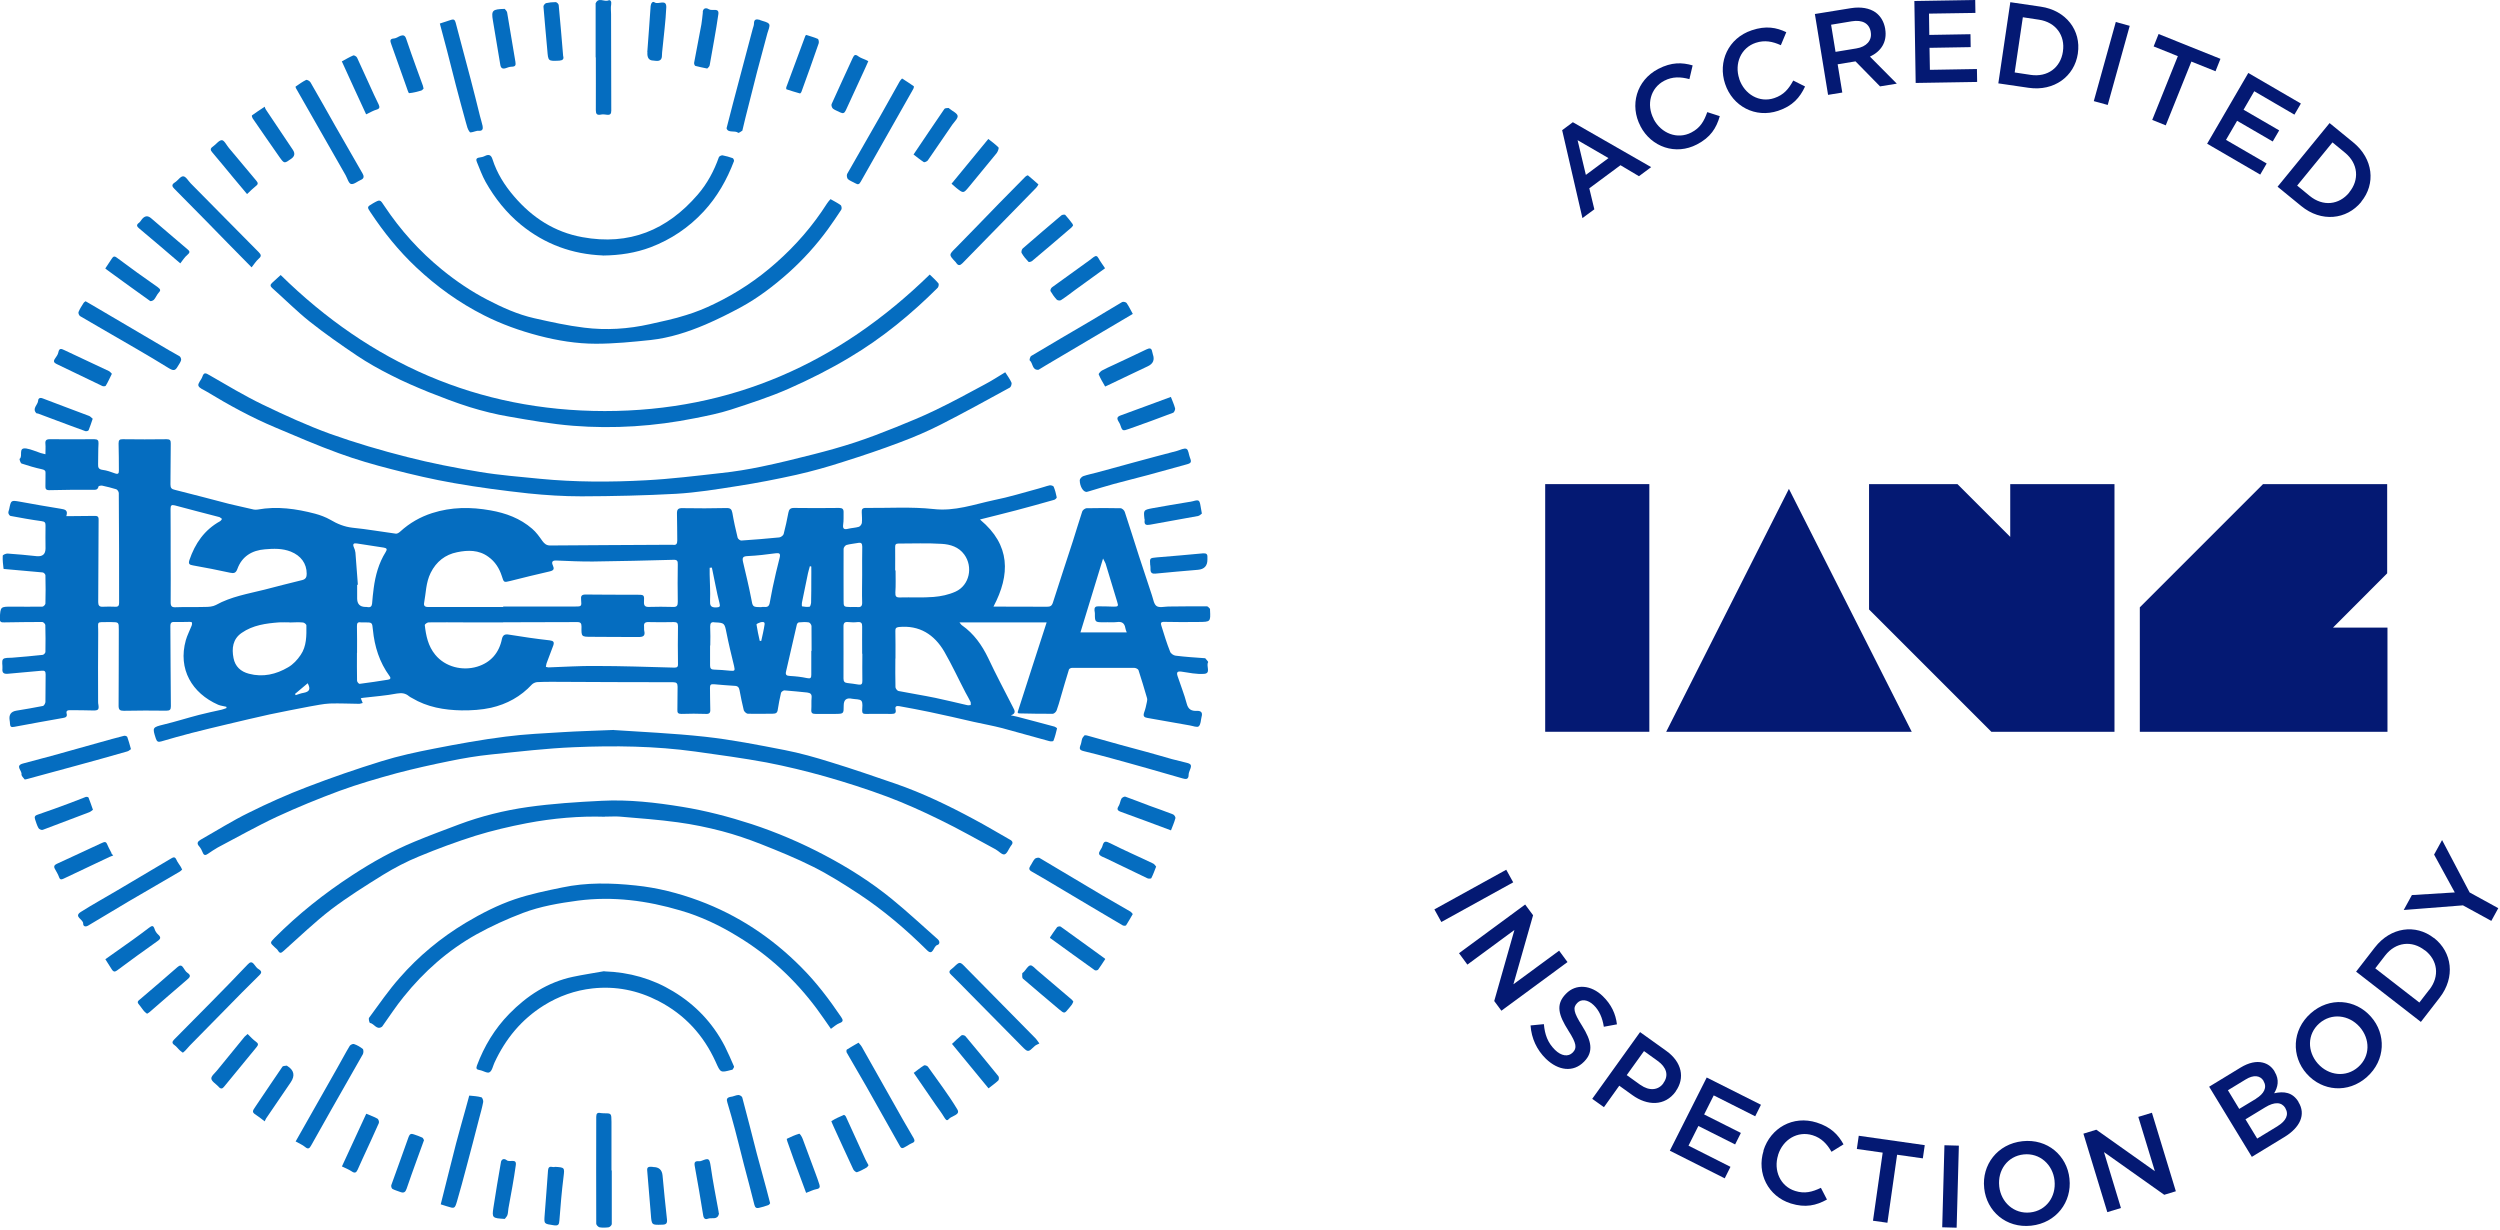 <?xml version="1.0" encoding="UTF-8"?><svg id="ilac-MRA-IANZ-logo" xmlns="http://www.w3.org/2000/svg" viewBox="0 0 247.72 121.85"><defs><style>.cls-1{fill:#041973;}.cls-2{fill:#056dc0;fill-rule:evenodd;}</style></defs><g><path class="cls-2" d="M97.14,51.51c2.99,2.5,2.98,5.42,1.3,8.6,.39,0,.81,0,1.23,0,1.36,0,2.7,0,4.07,.01,.32,0,.48-.07,.59-.41,.64-2.04,1.33-4.06,1.98-6.09,.32-.98,.6-1.97,.93-2.95,.05-.13,.26-.29,.41-.31,1.12-.02,2.26-.03,3.38,0,.15,0,.37,.2,.42,.36,.48,1.43,.92,2.88,1.39,4.32,.43,1.31,.86,2.62,1.3,3.94,.13,.37,.19,.88,.46,1.07,.27,.19,.76,.06,1.16,.05,1.28-.01,2.55-.03,3.83-.02,.1,0,.2,.14,.29,.23,.03,.02,.02,.09,.02,.14,.06,1.16,.05,1.17-1.1,1.18-1.14,.01-2.29,.02-3.43-.01-.35-.01-.38,.12-.29,.39,.27,.86,.53,1.73,.86,2.55,.06,.19,.34,.39,.55,.41,.96,.12,1.92,.18,2.88,.25,.02,0,.04-.01,.05,0,.1,.14,.32,.33,.29,.4-.22,.37,.31,1.1-.39,1.15-.75,.06-1.5-.11-2.26-.22-.38-.05-.5,.05-.38,.43,.3,.92,.67,1.82,.91,2.74,.15,.58,.47,.74,1,.72,.42-.02,.6,.16,.47,.6-.08,.32-.07,.75-.28,.93-.15,.14-.58-.04-.89-.09-1.4-.25-2.8-.5-4.19-.74-.31-.05-.45-.16-.34-.51,.13-.35,.22-.73,.29-1.1,.03-.12,.04-.26,0-.38-.27-.92-.54-1.84-.84-2.75-.04-.11-.27-.22-.41-.22-2.06,0-4.13,0-6.19,0-.1,0-.27,.09-.29,.16-.29,.92-.55,1.84-.82,2.76-.13,.44-.24,.87-.4,1.29-.05,.14-.24,.33-.38,.34-1.13,.01-2.25-.02-3.38-.04-.02,0-.05-.04-.11-.1,.95-2.94,1.89-5.89,2.88-8.92h-8.64c.1,.12,.16,.23,.25,.29,1.18,.83,1.97,1.95,2.59,3.23,.78,1.66,1.64,3.27,2.47,4.9,.16,.3,.34,.61-.22,.79,.2,.04,.41,.08,.6,.13,1.24,.33,2.49,.65,3.73,.99,.09,.03,.25,.14,.25,.18-.1,.42-.2,.83-.36,1.23-.02,.06-.29,.07-.43,.02-1.55-.41-3.09-.87-4.64-1.28-.93-.24-1.87-.41-2.82-.62-1.46-.34-2.91-.67-4.38-.98-1-.21-2.02-.4-3.02-.58-.27-.05-.42,.04-.35,.32,.08,.37-.07,.45-.4,.45-.86-.01-1.71,0-2.57,0-.26,.01-.34-.09-.34-.33,0-.33,.09-.76-.08-.97-.15-.18-.6-.14-.91-.2q-.84-.19-.84,.67c0,.81,0,.82-.8,.83-.66,0-1.32,0-1.99,0-.28,0-.45-.06-.42-.41,.03-.4-.01-.81,.03-1.21,.03-.34-.12-.46-.44-.5-.75-.07-1.51-.16-2.26-.21-.1,0-.3,.14-.33,.24-.12,.54-.24,1.09-.32,1.65-.04,.33-.18,.42-.5,.42-.82,0-1.65,.03-2.47,0-.14,0-.35-.2-.4-.34-.17-.66-.29-1.32-.42-1.98-.05-.28-.17-.43-.47-.44-.69-.05-1.38-.09-2.07-.16-.3-.03-.4,.06-.39,.37,.02,.7,0,1.42,.03,2.13,.02,.34-.1,.46-.44,.44-.8-.03-1.61-.03-2.42,0-.33,0-.42-.11-.4-.42,.02-.76,0-1.51,.02-2.27,0-.33-.1-.45-.44-.45-3.98,0-7.97-.02-11.95-.04-.51,0-1.02,0-1.54,.03-.17,.02-.38,.11-.5,.23-1.11,1.2-2.48,1.95-4.05,2.31-.94,.21-1.95,.27-2.92,.26-1.73-.03-3.41-.32-4.91-1.22-.1-.06-.21-.1-.3-.18-.35-.3-.71-.35-1.2-.27-1.09,.21-2.21,.29-3.31,.42-.08,0-.15,.03-.27,.05,.07,.16,.12,.28,.19,.47-.13,.02-.24,.08-.35,.08-.97-.01-1.93-.06-2.9-.03-.68,.03-1.36,.19-2.04,.3-1.32,.25-2.63,.51-3.93,.78-1.4,.31-2.79,.64-4.18,.97-1.19,.28-2.38,.57-3.56,.87-1.02,.27-2.02,.54-3.02,.84-.31,.09-.42,0-.52-.29-.36-1.1-.34-1.11,.79-1.39,1.17-.28,2.32-.65,3.48-.95,.76-.2,1.51-.35,2.26-.52,.16-.03,.3-.11,.47-.16,0-.04,0-.09-.02-.13-.27-.07-.55-.09-.81-.2-2.58-1.14-4-3.52-3.2-6.39,.14-.5,.39-.96,.58-1.45,.04-.09,.05-.2,.03-.3-.01-.04-.13-.08-.21-.07-.49,0-.99,.03-1.48,.01-.33-.02-.45,.06-.45,.42,.02,2.64,.02,5.29,.05,7.93,0,.33-.09,.44-.45,.44-1.4-.02-2.8-.02-4.21,.01-.38,0-.51-.09-.52-.47,.02-2.52,.01-5.03,.02-7.55,0-.76,.01-.76-.76-.77-.09,0-.16,0-.24,0-1.31,.02-1.02-.14-1.04,1.1-.03,2.27-.01,4.55-.01,6.82,0,.1,.01,.19,.03,.28,.07,.47-.02,.56-.49,.56-.77-.02-1.55-.03-2.33-.03-.22,0-.4,.05-.33,.33,.09,.31-.09,.4-.35,.44-1.61,.29-3.23,.57-4.84,.88-.29,.06-.4,0-.42-.28-.01-.13-.01-.26-.04-.39q-.12-.8,.66-.93c.88-.15,1.77-.29,2.65-.47,.1-.02,.23-.26,.24-.38,.02-.92,0-1.83,.02-2.75,0-.3-.09-.39-.4-.36-1.11,.11-2.22,.19-3.32,.3-.41,.04-.61-.07-.56-.52,.03-.32-.1-.73,.06-.92,.16-.18,.59-.12,.9-.15,1.01-.09,2.01-.16,3.02-.28,.11,0,.28-.19,.28-.29,.01-.89,.02-1.77-.01-2.67,0-.1-.2-.3-.3-.3-1.26,0-2.51,.02-3.77,.04-.33,.02-.47-.06-.44-.43,.07-1.13,.06-1.13,1.19-1.13,1.01,0,2.02,.02,3.03,0,.11,0,.29-.19,.3-.3,.02-.94,.03-1.88,0-2.81,0-.1-.17-.28-.28-.28-1.23-.12-2.47-.22-3.69-.33-.06,0-.18-.01-.18-.03-.05-.42-.1-.85-.08-1.29,0-.09,.32-.23,.48-.22,.96,.06,1.92,.16,2.89,.26q.86,.08,.87-.75c0-.76-.02-1.52,0-2.28,0-.28-.05-.4-.39-.44-1.03-.14-2.07-.33-3.09-.52-.08-.02-.19-.19-.2-.29-.02-.13,.06-.26,.08-.38,.18-.9,.18-.89,1.06-.74,1.35,.24,2.69,.49,4.04,.7,.41,.07,.76,.12,.56,.73,.26,0,.46,0,.66,0,.71,0,1.42-.01,2.13-.02,.25,0,.42,.02,.41,.37-.02,2.72-.02,5.45-.04,8.18,0,.32,.12,.47,.45,.45,.42-.02,.84-.02,1.26,0,.29,.01,.36-.13,.36-.38,0-3.63,0-7.25-.03-10.88,0-.14-.14-.34-.25-.38-.45-.14-.93-.26-1.4-.36-.12-.02-.35,.03-.36,.08-.08,.39-.34,.33-.62,.33-1.42,0-2.84,0-4.26,.04-.33,0-.39-.14-.38-.4,0-.42,0-.84,.01-1.26,.02-.26-.07-.35-.34-.41-.69-.15-1.37-.35-2.03-.57-.11-.03-.23-.44-.2-.46,.37-.27-.2-1.16,.67-1.03,.49,.08,.95,.3,1.42,.45,.13,.04,.27,.06,.47,.12,0-.39,.03-.72,0-1.02-.04-.35,.09-.47,.42-.47,1.47,.01,2.96,0,4.44,0,.31,0,.42,.12,.4,.43-.04,.68-.02,1.36-.04,2.03-.02,.35,.06,.53,.46,.58,.41,.05,.81,.2,1.2,.34,.32,.12,.41,.02,.4-.29-.01-.88,0-1.77-.03-2.67,0-.32,.09-.43,.41-.42,1.45,.02,2.9,.02,4.36,0,.32,0,.41,.11,.4,.43-.02,1.35-.01,2.7-.03,4.06,0,.34,.11,.46,.45,.53,1.81,.45,3.6,.93,5.41,1.4,.79,.19,1.59,.37,2.4,.55,.12,.02,.26,.02,.38,0,1.93-.35,3.82-.08,5.69,.41,.52,.14,1.05,.34,1.51,.6,.69,.41,1.39,.7,2.2,.79,1.43,.14,2.86,.4,4.3,.59,.14,.02,.33-.12,.44-.22,.92-.84,1.97-1.44,3.15-1.82,1.9-.61,3.83-.62,5.78-.27,1.53,.27,2.94,.79,4.13,1.82,.4,.34,.71,.78,1.02,1.22,.2,.27,.4,.44,.77,.44,3.95-.04,7.9-.04,11.85-.07,.1,0,.19,0,.29,0,.34,.06,.45-.08,.45-.42-.02-.88,0-1.77-.03-2.65-.01-.42,.1-.58,.57-.56,1.45,.03,2.91,.02,4.36-.01,.37,0,.49,.12,.56,.48,.14,.83,.32,1.63,.52,2.45,.03,.13,.25,.3,.37,.29,1.25-.08,2.51-.19,3.76-.31,.16-.02,.39-.19,.43-.33,.18-.69,.34-1.41,.47-2.12,.06-.32,.19-.47,.54-.47,1.49,.02,3,.02,4.49,0,.32,0,.45,.12,.44,.42-.01,.41,.02,.82-.04,1.21-.07,.47,.12,.53,.51,.43,.34-.08,.7-.09,1.04-.19,.13-.04,.28-.24,.3-.38,.04-.35,0-.71-.01-1.06-.02-.29,.06-.44,.41-.43,2.24,.02,4.5-.13,6.71,.11,2.11,.24,4-.46,5.96-.88,1.51-.3,2.99-.76,4.47-1.16,.36-.09,.71-.23,1.07-.31,.13-.02,.37,.05,.4,.14,.14,.34,.23,.7,.3,1.05,.02,.06-.15,.21-.23,.24-1.28,.36-2.54,.72-3.81,1.05-1.18,.31-2.36,.6-3.55,.9Zm-47.28,8.65s0-.03,0-.06c2.36,0,4.71,0,7.07,0,.7,0,.71,0,.65-.68-.04-.36,.05-.51,.44-.51,1.69,.02,3.38,.02,5.07,.02,.75,0,.76,0,.72,.75-.01,.33,.12,.46,.45,.46,.81-.02,1.61-.03,2.42,0,.4,.02,.48-.14,.48-.5-.02-1.24-.02-2.49,0-3.73,.01-.33-.07-.45-.42-.44-2.66,.07-5.32,.14-7.98,.17-1.22,.01-2.44-.05-3.66-.1-.39-.01-.46,.17-.32,.48,.15,.34,.12,.5-.31,.6-1.31,.29-2.62,.63-3.92,.95-.64,.16-.62,.15-.83-.5-.24-.75-.66-1.42-1.32-1.89-.95-.71-2.06-.68-3.11-.46-1.16,.23-2.06,.92-2.62,2.05-.48,.98-.46,2-.65,3-.05,.3,.15,.38,.41,.38,2.49,0,4.97,0,7.45,0Zm0,1.5s0,0,0,.01h-1.88c-.63,0-1.26,0-1.89,0-1.2,0-2.41-.02-3.62,0-.14,0-.38,.19-.38,.26,.12,1.07,.33,2.09,1.04,2.95,.99,1.21,2.69,1.62,4.15,1.18,1.35-.41,2.18-1.37,2.46-2.77,.09-.35,.27-.48,.67-.41,1.35,.22,2.71,.42,4.06,.57,.38,.05,.46,.17,.36,.49-.22,.6-.45,1.19-.67,1.78-.04,.12-.05,.24-.07,.36,.09,.01,.18,.05,.26,.05,1.56-.05,3.13-.16,4.69-.14,2.56,0,5.12,.09,7.68,.16,.27,0,.48,.02,.46-.35-.02-1.26-.02-2.52,0-3.77,0-.3-.12-.39-.41-.39-.84,.02-1.68,.02-2.51,0-.35-.01-.48,.12-.44,.45,.02,.15-.02,.29,.02,.43,.12,.5-.14,.6-.55,.6-1.56-.01-3.13,0-4.69-.02-1,0-1-.01-.98-1.01,0-.31-.08-.45-.41-.45-2.45,0-4.9,.01-7.35,.02Zm-32.95-6.61h0c0,1.55,.02,3.1,0,4.64,0,.39,.12,.5,.51,.48,.97-.04,1.94,0,2.9-.03,.36,0,.77-.03,1.07-.19,1.51-.84,3.18-1.11,4.81-1.52,1.25-.32,2.49-.65,3.74-.95,.37-.09,.45-.31,.45-.63,0-1.02-.58-1.79-1.57-2.19-.86-.34-1.72-.3-2.57-.23-1.28,.1-2.28,.7-2.73,1.95-.15,.41-.35,.45-.72,.37-1.22-.26-2.42-.51-3.65-.72-.4-.06-.5-.16-.38-.54,.56-1.64,1.48-2.98,3.03-3.84,.09-.05,.14-.15,.2-.23-.09-.06-.17-.15-.25-.18-1.48-.39-2.96-.76-4.42-1.16-.34-.09-.43,0-.43,.34,.02,1.52,0,3.06,.01,4.59Zm71.82,10.2s-.01,0-.01,0c0,.95-.02,1.89,.01,2.84,0,.13,.18,.36,.3,.38,1.22,.24,2.44,.43,3.65,.68,1.07,.22,2.12,.49,3.19,.73,.1,.02,.21-.01,.32-.02-.01-.11,.02-.22-.02-.31-.16-.32-.33-.62-.5-.93-.7-1.34-1.34-2.73-2.1-4.05-.99-1.69-2.45-2.64-4.51-2.44-.27,.04-.35,.13-.34,.4,.02,.91,.01,1.81,.01,2.71Zm-.01-8.73s.01,0,.02,0c0,.72,.03,1.46-.02,2.18-.02,.4,.08,.51,.46,.5,1.11-.03,2.23,.04,3.33-.05,.74-.06,1.5-.22,2.18-.53,1.38-.63,1.75-2.45,.86-3.67-.55-.76-1.39-1.01-2.23-1.06-1.43-.09-2.86-.03-4.3-.03-.24,0-.33,.09-.32,.35,.01,.78,0,1.55,0,2.32Zm-60.01,5.15h0c-.36,0-.71-.02-1.06,0-1.3,.1-2.59,.27-3.7,1.04-.89,.61-1,1.54-.81,2.5,.16,.83,.71,1.34,1.53,1.55,1.39,.37,2.69,.06,3.88-.64,.49-.28,.92-.74,1.24-1.22,.6-.87,.58-1.91,.57-2.93,0-.11-.22-.29-.35-.29-.44-.04-.87-.01-1.3,0Zm46.7-1.51c.29-.08,.74,.16,.85-.37,.11-.52,.19-1.05,.3-1.56,.22-1.01,.44-2.01,.7-2.99,.09-.39-.03-.46-.38-.42-.92,.12-1.85,.24-2.79,.28-.49,.02-.56,.16-.46,.6,.28,1.19,.57,2.38,.8,3.57,.16,.88,.13,.88,.98,.89Zm36.24,2.51c-.07-.19-.12-.3-.14-.43-.08-.5-.35-.67-.84-.6-.4,.05-.84,0-1.26,.02-.93,0-.92,0-.92-.91,0-.09-.04-.19-.04-.29-.02-.27,.11-.39,.37-.38,.5,.01,1,0,1.5,.03,.47,.01,.53-.04,.38-.48-.39-1.26-.77-2.52-1.15-3.79-.05-.14-.15-.28-.25-.5-.76,2.49-1.49,4.87-2.24,7.32,1.53,0,3.03,0,4.6,0Zm-76.27,2.02h-.01c0,.92-.01,1.84,.01,2.76,0,.12,.18,.33,.26,.31,.94-.12,1.87-.26,2.8-.41,.24-.03,.32-.15,.16-.36-1-1.37-1.49-2.93-1.65-4.59-.07-.73-.07-.73-.81-.73-.13,0-.26,.01-.38,0-.3-.05-.4,.06-.39,.37,.02,.89,.01,1.77,.01,2.65Zm.07-6.75s-.05,0-.06,.01c0,.44,0,.9,0,1.35q0,.81,.79,.84c.1,0,.19,0,.28,.02,.27,.04,.38-.1,.41-.35,.04-.5,.09-1.02,.16-1.53,.17-1.27,.5-2.48,1.18-3.57,.19-.29,.12-.4-.19-.45-.89-.14-1.77-.28-2.66-.41-.3-.05-.44,.04-.3,.37,.08,.17,.14,.36,.16,.54,.09,1.06,.16,2.11,.24,3.16Zm49.98-1.02h0c0-.91-.01-1.83,.01-2.74,0-.33-.1-.45-.43-.38-.37,.07-.77,.1-1.13,.2-.13,.04-.29,.25-.29,.39-.01,1.68,0,3.38,0,5.07,0,.67,0,.67,.69,.69,.23,0,.45-.02,.68,0,.35,.04,.48-.1,.47-.45-.03-.92,0-1.84,0-2.76Zm.02,7.86h-.02c0-.9-.01-1.8,0-2.7,.01-.34-.1-.47-.45-.44-.3,.04-.61,.03-.92,0-.37-.04-.49,.08-.48,.48,.01,1.71,0,3.41,0,5.11,0,.29,.1,.42,.38,.45,.37,.04,.73,.09,1.09,.15,.29,.05,.41-.04,.4-.36-.02-.9,0-1.8,0-2.7Zm-5.05-.29h.02c0-.82,0-1.64-.01-2.46-.01-.14-.16-.34-.27-.36-.32-.05-.64-.03-.97,0-.08,0-.19,.12-.21,.21-.36,1.55-.71,3.1-1.07,4.65-.09,.37,.07,.43,.4,.45,.56,.03,1.12,.09,1.67,.21,.36,.08,.43-.02,.43-.33,0-.8,0-1.59,0-2.37Zm-10.03-.53h-.01c0,.65,0,1.32,0,1.98,0,.28,.1,.41,.39,.41,.53,.01,1.05,.06,1.59,.11,.48,.04,.5,0,.4-.46-.27-1.11-.54-2.21-.76-3.33-.18-.91-.2-.96-1.11-1-.01,0-.02,0-.04,0-.35-.07-.46,.07-.46,.41,.03,.64,.02,1.26,.01,1.89Zm10.03-7.82s-.1-.03-.15-.04c-.06,.24-.14,.47-.19,.71-.19,.94-.39,1.88-.58,2.82-.04,.14-.03,.45-.01,.45,.24,.05,.51,.07,.75,.04,.07-.02,.14-.27,.15-.41,.02-.77,.02-1.56,.02-2.35,.01-.41,0-.82,0-1.23Zm-9.87,.1c-.07,0-.14,.01-.21,.02,0,.22,0,.42,0,.64,.01,.87,.08,1.74,.04,2.6-.02,.47,.04,.7,.59,.69,.4-.01,.43-.1,.34-.45-.14-.52-.25-1.06-.36-1.59-.13-.64-.27-1.28-.39-1.91Zm4.76,7.26s.1,.01,.14,.01c.12-.54,.25-1.08,.33-1.63,.05-.31-.22-.26-.4-.22-.15,.04-.41,.16-.4,.22,.08,.55,.2,1.08,.32,1.62Zm-46.06,5.25s.05,.09,.07,.13c.26-.08,.52-.19,.79-.23,.58-.11,.71-.37,.4-.95-.42,.36-.84,.7-1.26,1.06Z"/><path class="cls-2" d="M60.84,72.34c2.58,.18,5.8,.31,9,.66,2.65,.29,5.28,.81,7.9,1.32,1.54,.3,3.06,.73,4.56,1.2,2.16,.66,4.3,1.4,6.45,2.14,2.68,.93,5.25,2.17,7.74,3.51,1.22,.65,2.4,1.36,3.6,2.04,.26,.14,.31,.32,.12,.55-.02,.03-.04,.05-.06,.08-.2,.28-.36,.76-.62,.82-.24,.06-.57-.33-.88-.5-1.83-.98-3.64-2.02-5.52-2.93-1.71-.84-3.44-1.62-5.22-2.29-2.01-.75-4.07-1.41-6.14-2-1.92-.54-3.86-1.01-5.82-1.39-2.33-.43-4.69-.75-7.05-1.08-3.98-.55-8.01-.6-12.02-.43-2.74,.11-5.48,.44-8.22,.72-1.38,.14-2.74,.37-4.1,.65-1.77,.36-3.53,.75-5.27,1.21-1.9,.52-3.8,1.07-5.66,1.75-2.1,.78-4.18,1.63-6.21,2.57-1.99,.93-3.9,2.02-5.85,3.04-.34,.19-.65,.41-.98,.63-.23,.16-.39,.17-.51-.15-.08-.21-.19-.41-.33-.58-.3-.32-.16-.5,.14-.68,1.59-.9,3.14-1.88,4.78-2.68,1.87-.93,3.79-1.79,5.76-2.54,2.42-.93,4.88-1.78,7.37-2.55,1.7-.53,3.46-.91,5.21-1.25,2.35-.46,4.71-.89,7.09-1.19,1.91-.25,3.85-.33,5.77-.45,1.44-.09,2.87-.12,4.94-.21Z"/><path class="cls-2" d="M99.61,36.89c.22,.35,.46,.67,.61,1.01,.06,.13-.04,.43-.15,.5-2.27,1.24-4.53,2.49-6.83,3.66-1.31,.67-2.67,1.25-4.06,1.77-1.84,.7-3.72,1.33-5.59,1.92-1.54,.5-3.1,.94-4.69,1.3-1.93,.43-3.88,.81-5.82,1.11-2.02,.32-4.05,.65-6.09,.77-3.12,.17-6.24,.24-9.37,.25-1.76,0-3.52-.11-5.27-.29-2.46-.27-4.92-.59-7.36-1.02-2.07-.36-4.13-.84-6.17-1.37-1.77-.45-3.53-.96-5.25-1.59-2.12-.77-4.2-1.67-6.28-2.55-2.36-.99-4.61-2.22-6.8-3.55-.3-.19-.74-.33-.83-.59-.08-.23,.29-.58,.39-.89,.16-.48,.35-.36,.7-.16,1.74,1,3.46,2.04,5.26,2.91,2.2,1.06,4.43,2.08,6.71,2.91,2.49,.89,5.04,1.64,7.6,2.29,2.38,.61,4.79,1.08,7.22,1.48,1.97,.33,3.96,.48,5.95,.68,3.49,.34,6.99,.34,10.49,.15,2.51-.13,5-.44,7.49-.72,1.33-.14,2.66-.36,3.96-.63,1.74-.36,3.48-.79,5.2-1.23,1.37-.35,2.74-.73,4.08-1.17,1.37-.45,2.72-.97,4.06-1.51,1.3-.53,2.62-1.06,3.89-1.68,1.65-.79,3.27-1.67,4.9-2.55,.69-.36,1.34-.79,2.04-1.21Z"/><path class="cls-2" d="M92.12,27.2c.27,.26,.59,.55,.87,.88,.06,.08,.01,.36-.08,.44-2.63,2.62-5.49,4.97-8.68,6.87-1.94,1.17-3.99,2.2-6.07,3.12-1.86,.82-3.81,1.45-5.74,2.08-1.15,.37-2.35,.61-3.56,.85-3.98,.8-8.02,1.07-12.07,.75-2.13-.17-4.24-.54-6.35-.91-1.32-.22-2.62-.55-3.89-.94-1.38-.43-2.72-.95-4.06-1.48-1.27-.52-2.54-1.06-3.76-1.69-1.15-.58-2.3-1.22-3.37-1.94-1.6-1.08-3.18-2.18-4.69-3.38-1.29-1.03-2.46-2.21-3.7-3.31-.2-.18-.22-.33,0-.52,.27-.24,.54-.49,.84-.77,8.89,8.73,19.53,13.47,32.11,13.48,12.56,0,23.18-4.72,32.2-13.52Z"/><path class="cls-2" d="M59.93,80.93c-2.47-.08-5.12,.14-7.74,.64-1.71,.33-3.42,.73-5.1,1.25-1.89,.6-3.76,1.29-5.59,2.05-1.22,.5-2.41,1.12-3.55,1.82-1.74,1.08-3.49,2.18-5.13,3.42-1.65,1.27-3.16,2.73-4.72,4.12-.24,.21-.36,.28-.55-.03-.07-.13-.21-.23-.33-.34-.48-.45-.48-.44-.02-.92,2.34-2.35,4.93-4.41,7.71-6.22,1.98-1.29,4.02-2.44,6.21-3.34,1.42-.59,2.88-1.13,4.34-1.68,2.21-.83,4.52-1.4,6.84-1.73,2.42-.34,4.87-.5,7.32-.62,2.68-.14,5.35,.17,7.99,.6,2.33,.38,4.62,.98,6.87,1.71,2.49,.82,4.9,1.85,7.21,3.07,2.36,1.24,4.62,2.67,6.69,4.36,1.57,1.28,3.02,2.64,4.53,3.97,.25,.22,.21,.51-.03,.58-.4,.1-.41,1.12-1.01,.53-2.1-2.08-4.34-3.99-6.8-5.61-1.45-.95-2.92-1.88-4.47-2.66-1.69-.85-3.46-1.57-5.23-2.27-1.25-.49-2.54-.93-3.83-1.27-1.45-.38-2.91-.68-4.39-.88-1.89-.26-3.81-.4-5.71-.56-.43-.04-.87,0-1.51,0Z"/><path class="cls-2" d="M82.33,101.94c-.49-.7-.94-1.37-1.41-2-2.15-2.88-4.73-5.28-7.82-7.15-1.79-1.1-3.67-1.99-5.67-2.57-3.31-.98-6.69-1.43-10.16-.98-1.86,.25-3.7,.56-5.45,1.22-1.58,.6-3.14,1.31-4.62,2.13-2.81,1.57-5.19,3.68-7.2,6.18-.76,.93-1.41,1.94-2.11,2.92-.02,0-.02,.04-.03,.04-.54,.38-.77-.3-1.2-.37-.06-.01-.16-.41-.09-.51,.99-1.34,1.93-2.72,3.04-3.97,1.88-2.15,4.07-3.96,6.53-5.44,1.56-.93,3.18-1.76,4.89-2.34,1.52-.51,3.1-.84,4.67-1.16,2.41-.51,4.84-.46,7.28-.2,2.15,.22,4.23,.75,6.26,1.5,3.88,1.44,7.23,3.66,10.14,6.59,1.51,1.51,2.78,3.19,3.97,4.95,.19,.28,.24,.46-.16,.6-.29,.11-.54,.34-.86,.57Z"/><path class="cls-2" d="M82.31,19.74c.36,.21,.7,.37,.99,.59,.09,.06,.13,.35,.06,.45-.42,.65-.86,1.28-1.3,1.9-1.16,1.6-2.48,3.05-3.94,4.36-1.45,1.29-3.01,2.48-4.72,3.41-1.15,.62-2.31,1.2-3.5,1.71-1.74,.74-3.53,1.32-5.42,1.53-1.81,.19-3.62,.37-5.43,.37-1.91,0-3.81-.31-5.68-.8-1.87-.49-3.68-1.14-5.4-2.01-2.48-1.25-4.71-2.86-6.74-4.77-1.73-1.63-3.2-3.46-4.51-5.43-.37-.55-.36-.55,.25-.91,.71-.4,.69-.38,1.13,.29,1.59,2.39,3.48,4.48,5.71,6.3,1.4,1.14,2.88,2.14,4.48,2.97,1.48,.77,3.01,1.46,4.64,1.83,1.64,.37,3.3,.74,4.97,.94,2.17,.27,4.35,.13,6.49-.35,1.21-.27,2.42-.52,3.6-.9,.96-.29,1.91-.68,2.81-1.12,2.22-1.07,4.27-2.43,6.11-4.07,1.95-1.72,3.64-3.67,5.04-5.87,.1-.16,.23-.3,.35-.43Z"/><path class="cls-2" d="M59.7,25.31c-2.96-.12-5.69-1.09-8.08-3.04-1.45-1.19-2.59-2.63-3.5-4.24-.35-.63-.59-1.31-.87-1.98-.11-.25-.05-.4,.25-.44,.2-.02,.41-.08,.58-.17,.4-.19,.6-.04,.72,.34,.44,1.38,1.2,2.59,2.14,3.68,1.8,2.1,4,3.54,6.77,4.04,4.64,.85,8.39-.69,11.43-4.22,.94-1.09,1.61-2.34,2.09-3.7,.03-.1,.25-.2,.36-.19,.35,.07,.68,.16,1.01,.28,.07,.02,.15,.22,.13,.29-.7,1.84-1.65,3.53-3,4.99-1.48,1.6-3.24,2.78-5.26,3.55-1.49,.56-3.04,.8-4.74,.82Z"/><path class="cls-2" d="M59.89,96.25c2.47,.08,4.75,.73,6.81,1.98,2.2,1.32,3.93,3.14,5.12,5.44,.33,.66,.62,1.33,.91,2,.03,.08-.09,.23-.15,.32-.01,.02-.06,.02-.09,.02-1.12,.3-1.09,.29-1.58-.8-1.2-2.64-3.05-4.67-5.66-6.02-2.07-1.07-4.25-1.5-6.54-1.25-1.72,.19-3.34,.76-4.83,1.69-2.22,1.39-3.8,3.32-4.89,5.68-.15,.33-.23,.8-.49,.94-.22,.13-.64-.17-.98-.22-.3-.05-.37-.15-.26-.45,.72-1.92,1.76-3.65,3.2-5.12,1.76-1.8,3.81-3.14,6.31-3.67,1.03-.22,2.08-.37,3.11-.56Z"/><path class="cls-2" d="M71.99,12.72c.24-.93,.44-1.7,.64-2.48,.24-.93,.49-1.87,.74-2.8,.4-1.53,.81-3.06,1.22-4.6,.05-.16,.12-.34,.12-.51,0-.43,.23-.45,.54-.37,.03,0,.05,.02,.09,.04,.3,.12,.73,.17,.87,.39,.12,.19-.09,.6-.17,.9-.34,1.27-.69,2.54-1.02,3.81-.39,1.52-.78,3.05-1.16,4.58-.1,.4-.2,.81-.29,1.21,0,.03,0,.05-.02,.06-.13,.08-.35,.25-.4,.21-.34-.27-1,.05-1.15-.43Z"/><path class="cls-2" d="M8.48,29.85c.43,.26,.83,.47,1.2,.7,2.38,1.39,4.75,2.79,7.14,4.2,.33,.2,.67,.36,1,.57,.08,.07,.16,.28,.12,.38-.06,.22-.22,.41-.33,.61-.23,.4-.39,.47-.87,.18-2.11-1.31-4.29-2.54-6.44-3.79-.79-.46-1.58-.92-2.37-1.38-.1-.07-.19-.3-.15-.4,.12-.31,.31-.59,.49-.88,.05-.09,.15-.14,.21-.19Z"/><path class="cls-2" d="M107.64,48.74c-.32-.01-.65-.56-.65-1.16,0-.13,.2-.35,.35-.4,.44-.15,.9-.24,1.35-.36,1.22-.33,2.44-.67,3.66-1,1.43-.4,2.85-.76,4.27-1.14,.33-.09,.72-.31,.95-.2,.2,.1,.22,.57,.34,.87,.18,.44,.12,.55-.35,.67-1.26,.34-2.51,.7-3.77,1.04-1.14,.31-2.31,.59-3.44,.9-.82,.22-1.62,.48-2.44,.72-.1,.04-.22,.05-.28,.07Z"/><path class="cls-2" d="M43.67,119.34c.52-2.05,1.01-4.05,1.52-6.03,.3-1.16,.64-2.31,.96-3.48,.1-.36,.19-.7,.29-1.06,.02-.08,.05-.22,.07-.21,.4,.04,.8,.06,1.19,.17,.1,.03,.2,.32,.18,.46-.1,.54-.25,1.07-.39,1.59-.42,1.63-.84,3.26-1.28,4.89-.3,1.13-.6,2.26-.93,3.38-.22,.73-.24,.72-1,.48-.2-.07-.4-.13-.6-.19Z"/><path class="cls-2" d="M102.99,103.4c-.17,.09-.35,.14-.47,.26-.65,.62-.65,.64-1.28,0-1.74-1.75-3.47-3.52-5.22-5.29-.58-.59-1.16-1.19-1.76-1.77-.22-.2-.26-.36-.01-.55,.08-.07,.17-.14,.25-.21,.6-.58,.61-.58,1.21,.05,2.3,2.33,4.61,4.67,6.91,7.01,.1,.1,.17,.22,.37,.5Z"/><path class="cls-2" d="M107.48,72.85c.18,.02,.23,.02,.27,.04,1.09,.3,2.19,.62,3.29,.92,.85,.24,1.7,.45,2.55,.69,.85,.23,1.69,.48,2.54,.72,.48,.13,.96,.25,1.44,.36,.46,.11,.53,.24,.35,.68-.06,.16-.14,.34-.14,.5,0,.49-.27,.47-.6,.37-1.18-.34-2.35-.68-3.52-1.01-1.19-.33-2.37-.67-3.56-.99-.89-.25-1.78-.47-2.67-.69-.46-.11-.52-.22-.34-.67,.07-.2,.08-.42,.15-.6,.06-.14,.19-.25,.25-.33Z"/><path class="cls-2" d="M85.07,103.32c.13,.15,.25,.27,.33,.42,1.37,2.41,2.72,4.82,4.08,7.23,.35,.6,.69,1.19,1.04,1.79,.14,.24,.14,.41-.16,.51-.16,.06-.31,.17-.46,.26-.59,.35-.57,.34-.89-.25-1.05-1.88-2.1-3.74-3.16-5.61-.64-1.13-1.31-2.24-1.95-3.37-.04-.08-.04-.27,.01-.3,.36-.23,.73-.43,1.15-.68Z"/><path class="cls-2" d="M76.31,119.22s-.08,.15-.16,.18c-.32,.12-.64,.22-.97,.29-.23,.05-.36-.03-.43-.31-.33-1.33-.68-2.64-1.03-3.96-.3-1.16-.58-2.33-.89-3.49-.24-.9-.49-1.8-.76-2.69-.1-.31-.05-.48,.3-.55,.27-.02,.52-.17,.79-.19,.14,0,.36,.13,.39,.25,.5,1.85,.96,3.7,1.44,5.56,.31,1.16,.63,2.32,.95,3.49,.12,.45,.24,.9,.37,1.42Z"/><path class="cls-2" d="M12.98,74.22c-.12,.08-.23,.21-.38,.24-1.66,.48-3.33,.94-5.01,1.4-1.64,.44-3.27,.89-4.93,1.34-.07,.01-.2,.06-.23,.02-.12-.15-.32-.35-.3-.5,.06-.35-.66-.84,.13-1.06,1.05-.29,2.11-.56,3.17-.85,1.49-.41,3-.84,4.5-1.26,.78-.22,1.57-.44,2.36-.64,.09-.03,.29,.04,.32,.11,.13,.35,.23,.73,.36,1.19Z"/><path class="cls-2" d="M29.3,8.57c.34-.23,.67-.47,1.03-.65,.09-.04,.35,.1,.43,.23,.83,1.42,1.63,2.87,2.45,4.31,.91,1.57,1.82,3.16,2.72,4.74,.14,.24,.17,.49-.18,.63-.33,.14-.69,.47-.97,.4-.23-.06-.36-.55-.53-.86-1.65-2.88-3.29-5.76-4.93-8.64-.03-.04-.02-.09-.03-.16Z"/><path class="cls-2" d="M43.59,2.33c.4-.13,.77-.26,1.13-.37,.24-.08,.36,.01,.43,.28,.48,1.88,1.01,3.75,1.49,5.62,.32,1.21,.62,2.43,.92,3.64,.08,.33,.19,.64,.26,.98,.06,.3-.01,.51-.38,.48-.05,0-.1,0-.14,0-.26,.05-.68,.23-.75,.13-.21-.25-.29-.61-.38-.94-.34-1.22-.67-2.45-.99-3.67-.3-1.15-.58-2.3-.88-3.45-.24-.89-.47-1.79-.72-2.71Z"/><path class="cls-2" d="M29.29,113.11c1.39-2.47,2.77-4.88,4.13-7.29,.42-.73,.8-1.47,1.23-2.18,.06-.11,.32-.23,.42-.19,.31,.1,.61,.28,.87,.48,.09,.08,.09,.38,.02,.52-1.04,1.84-2.08,3.67-3.13,5.5-.68,1.19-1.34,2.38-2.01,3.57-.15,.27-.29,.39-.59,.13-.26-.22-.6-.35-.94-.55Z"/><path class="cls-2" d="M24.93,26.49c-1.62-1.65-3.12-3.16-4.59-4.68-1.02-1.03-2.03-2.06-3.05-3.09-.24-.23-.32-.42,.03-.64,.3-.18,.56-.62,.83-.61,.26,0,.5,.44,.74,.69,2.25,2.27,4.49,4.56,6.75,6.83,.25,.26,.28,.4-.01,.65-.26,.23-.45,.54-.69,.84Z"/><path class="cls-2" d="M18.12,104.31c-.12-.09-.22-.15-.29-.22-.19-.17-.34-.4-.54-.53-.28-.19-.23-.36-.04-.55,1.21-1.23,2.44-2.47,3.66-3.7,1.22-1.24,2.44-2.48,3.63-3.74,.25-.27,.42-.3,.65,0,.13,.16,.24,.35,.42,.45,.45,.27,.26,.45-.02,.72-1.09,1.06-2.16,2.16-3.22,3.24-1.19,1.21-2.37,2.41-3.55,3.61-.16,.16-.29,.34-.45,.5-.07,.08-.16,.14-.25,.22Z"/><path class="cls-2" d="M89.39,7.78c.42,.27,.78,.5,1.15,.76,.04,.02,0,.21-.06,.3-.82,1.46-1.65,2.9-2.47,4.36-.91,1.6-1.81,3.2-2.72,4.8-.14,.27-.28,.32-.52,.17-.26-.15-.54-.24-.75-.42-.1-.09-.14-.39-.08-.51,1.08-1.92,2.2-3.82,3.27-5.72,.65-1.15,1.28-2.3,1.93-3.44,.05-.1,.14-.19,.24-.3Z"/><path class="cls-2" d="M18.06,86.16c-.1,.07-.17,.17-.27,.22-1.67,.98-3.35,1.95-5.03,2.93-1.34,.8-2.66,1.6-4,2.39-.29,.18-.53,.1-.52-.2,0-.41-.97-.67-.23-1.14,1.2-.76,2.46-1.45,3.67-2.17,1.77-1.05,3.54-2.1,5.3-3.14,.2-.12,.36-.17,.49,.12,.11,.26,.3,.48,.44,.72,.05,.07,.07,.14,.13,.27Z"/><path class="cls-2" d="M112.24,31.11c-1,.59-1.97,1.16-2.93,1.73-1.89,1.12-3.78,2.24-5.68,3.36-.22,.13-.46,.28-.69,.42-.01,0-.03,.02-.05,.02-.64,.05-.52-.67-.86-.93-.04-.04,.04-.37,.15-.44,1.98-1.19,3.98-2.35,5.97-3.52,1.02-.6,2.02-1.23,3.04-1.82,.1-.06,.37,0,.44,.09,.23,.33,.41,.71,.62,1.09Z"/><path class="cls-2" d="M112.24,90.58c-.24,.4-.43,.76-.66,1.11-.03,.05-.25,.06-.34,0-2.16-1.27-4.32-2.56-6.47-3.84-.85-.5-1.68-1.01-2.54-1.49-.29-.16-.29-.32-.13-.57,.16-.23,.26-.5,.44-.69,.09-.09,.36-.15,.46-.09,2.08,1.23,4.16,2.47,6.23,3.71,.94,.55,1.87,1.08,2.8,1.62,.08,.05,.14,.15,.21,.23Z"/><path class="cls-2" d="M102.89,18.29c-.09,.15-.15,.26-.24,.34-2.42,2.49-4.86,4.97-7.28,7.45-.24,.24-.42,.27-.62-.03-.02-.03-.04-.05-.05-.07-.7-.74-.69-.73,.01-1.42,1.42-1.44,2.83-2.91,4.24-4.36,.88-.9,1.77-1.8,2.66-2.7,.07-.06,.21-.15,.25-.12,.35,.28,.68,.59,1.04,.9Z"/><path class="cls-2" d="M59.02,5.7c0-1.76,0-3.51,0-5.27,0-.04-.02-.06,0-.09,.27-.66,.85-.12,1.26-.3,.22-.09,.33,.12,.28,.41-.06,.31-.01,.64-.01,.95,0,3.19,.01,6.38,.02,9.57,0,.32-.11,.44-.43,.4-.2-.03-.42-.06-.62-.01-.38,.07-.48-.08-.48-.44,.01-1.75,0-3.49,0-5.23,0,0-.02,0-.02,0Z"/><path class="cls-2" d="M60.62,115.97c0,1.78,0,3.56,0,5.32,0,.11-.19,.3-.31,.32-.3,.04-.62,.05-.91,0-.12-.03-.32-.23-.32-.35-.02-3.53,0-7.06,0-10.6,0-.32,.12-.45,.44-.37,.09,.02,.19,.01,.28,.02,.79,0,.78,0,.79,.84,0,1.61,0,3.23,0,4.83,.02,0,.02,0,.03,0Z"/><path class="cls-2" d="M10.45,95.04c.91-.64,1.81-1.29,2.71-1.92,.55-.4,1.09-.79,1.62-1.2,.25-.18,.4-.27,.53,.11,.06,.21,.19,.42,.35,.56,.32,.29,.27,.44-.08,.68-1.36,.95-2.68,1.93-4.01,2.91-.23,.16-.35,.08-.47-.09-.21-.33-.41-.65-.66-1.04Z"/><path class="cls-2" d="M42.02,112.96c-.27,.74-.51,1.39-.75,2.06-.33,.91-.66,1.83-.98,2.77-.11,.33-.27,.45-.6,.33-.28-.11-.56-.18-.8-.31-.09-.05-.15-.27-.12-.37,.57-1.6,1.16-3.19,1.72-4.79,.11-.3,.26-.34,.51-.25,.28,.1,.57,.19,.84,.32,.09,.04,.13,.19,.17,.25Z"/><path class="cls-2" d="M70.07,6.79c-.46-.1-.82-.16-1.17-.26-.06-.02-.14-.2-.12-.31,.24-1.27,.48-2.54,.72-3.81,.07-.38,.09-.77,.14-1.15,0-.04,0-.09,0-.14,.08-.39,.42-.33,.61-.2,.3,.2,1.03-.2,.93,.49-.24,1.7-.57,3.38-.86,5.06-.02,.14-.18,.25-.25,.33Z"/><path class="cls-2" d="M11.09,37.03c-.21,.42-.39,.83-.61,1.19-.03,.06-.24,.08-.34,.03-1.51-.72-3.02-1.46-4.53-2.18-.25-.12-.35-.26-.17-.52,.13-.2,.3-.4,.34-.63,.09-.46,.3-.37,.61-.22,1.46,.69,2.92,1.37,4.38,2.06,.12,.05,.21,.17,.31,.27Z"/><path class="cls-2" d="M116.03,82.28c-1.7-.63-3.32-1.25-4.95-1.83-.39-.14-.43-.28-.22-.61,.13-.22,.14-.49,.27-.72,.07-.1,.29-.22,.38-.18,.8,.28,1.6,.61,2.42,.91,.76,.28,1.54,.54,2.29,.84,.13,.04,.28,.28,.25,.38-.11,.41-.28,.79-.44,1.21Z"/><path class="cls-2" d="M109.51,95.04c-.24,.35-.45,.71-.69,1.03-.05,.08-.28,.12-.35,.06-1.48-1.05-2.94-2.12-4.41-3.18-.01,0-.01-.03-.02-.06,.23-.33,.45-.69,.7-1.01,.05-.07,.28-.11,.35-.07,1.47,1.05,2.93,2.12,4.4,3.18,.02,.02,.01,.04,.03,.04Z"/><path class="cls-2" d="M33.86,6.09c.38-.21,.76-.43,1.15-.6,.07-.03,.32,.1,.37,.22,.57,1.23,1.13,2.47,1.69,3.7,.14,.31,.3,.62,.45,.94,.1,.24,.14,.41-.2,.51-.32,.09-.62,.27-1.04,.47-.79-1.72-1.6-3.45-2.4-5.23Z"/><path class="cls-2" d="M11.21,84.77c-.12,.04-.25,.09-.36,.14-1.52,.72-3.04,1.44-4.56,2.16-.21,.09-.34,.12-.44-.16-.1-.28-.26-.54-.41-.81-.14-.25-.05-.39,.18-.5,1.42-.66,2.85-1.31,4.27-1.98,.61-.28,.6-.29,.86,.33,.09,.19,.19,.37,.29,.56,0,.04,.01,.07,.02,.09,.05,.05,.1,.1,.15,.15Z"/><path class="cls-2" d="M36.3,110.36c.44,.19,.78,.3,1.09,.48,.11,.05,.2,.32,.15,.44-.52,1.19-1.07,2.35-1.61,3.53-.16,.35-.33,.73-.49,1.09-.13,.29-.28,.39-.59,.17-.29-.19-.61-.32-.97-.49,.82-1.76,1.62-3.52,2.41-5.22Z"/><path class="cls-2" d="M9.21,80.24c-.12,.08-.23,.19-.36,.24-1.54,.59-3.07,1.17-4.62,1.75-.11,.04-.35-.06-.42-.18-.15-.27-.24-.58-.34-.88-.08-.23,0-.37,.27-.45,1.08-.37,2.14-.75,3.2-1.15,.52-.19,1.04-.41,1.55-.6,.08-.03,.26,0,.28,.06,.15,.36,.27,.74,.44,1.21Z"/><path class="cls-2" d="M106.32,22.35c-.04,.06-.09,.14-.16,.2-1.29,1.11-2.59,2.22-3.89,3.31-.08,.07-.32,.14-.36,.08-.25-.26-.49-.54-.67-.86-.07-.1,0-.36,.09-.45,1.27-1.11,2.55-2.2,3.84-3.29,.09-.07,.32-.1,.38-.05,.26,.28,.49,.59,.72,.89,.03,.04,.03,.09,.06,.16Z"/><path class="cls-2" d="M9.19,41.48c-.16,.46-.27,.82-.41,1.15-.03,.07-.23,.12-.32,.09-.96-.34-1.92-.71-2.87-1.06-.61-.23-1.22-.46-1.84-.69-.04,0-.11,0-.14-.02-.47-.48,.15-.83,.17-1.25,.01-.22,.17-.34,.46-.22,1.52,.59,3.06,1.15,4.58,1.73,.14,.05,.25,.19,.35,.27Z"/><path class="cls-2" d="M24.54,102.46c.3,.3,.54,.56,.82,.76,.26,.19,.25,.31,.06,.54-1.07,1.3-2.13,2.6-3.21,3.91-.16,.22-.33,.25-.52,.05-.01-.02-.04-.05-.06-.07-.25-.26-.67-.5-.69-.78-.02-.25,.37-.55,.59-.83,.9-1.11,1.81-2.22,2.71-3.32,.08-.08,.18-.16,.28-.25Z"/><path class="cls-2" d="M116.02,39.33c.15,.39,.32,.76,.42,1.14,.02,.12-.09,.39-.2,.43-1.45,.55-2.91,1.09-4.37,1.6-.65,.23-.66,.22-.9-.49-.04-.09-.09-.17-.14-.25-.18-.3-.15-.47,.22-.6,1.64-.59,3.27-1.21,4.97-1.83Z"/><path class="cls-2" d="M71.24,120.26c-.14,.68-.73,.35-1.1,.5-.23,.1-.41,0-.46-.32-.26-1.63-.54-3.26-.84-4.9-.07-.39,.04-.5,.4-.48,.1,.01,.2,0,.28-.04,.71-.28,.78-.27,.91,.6,.21,1.47,.5,2.94,.77,4.41,0,.08,.02,.16,.04,.22Z"/><path class="cls-2" d="M113.97,56c-.05-.72-.05-.7,.65-.77,1.53-.13,3.06-.25,4.58-.4,.31-.02,.46,.06,.44,.37,0,.08,0,.17,0,.26q0,.92-.94,1c-1.41,.12-2.82,.24-4.23,.38-.29,.03-.47-.08-.47-.4,.01-.14-.01-.3-.02-.43Z"/><path class="cls-2" d="M90.54,106.31c.32-.24,.66-.52,1.02-.74,.08-.05,.32,.04,.38,.12,.99,1.41,2.04,2.77,2.92,4.24,.34,.56-.58,.62-.86,.97-.19,.23-.31,.01-.44-.19-.26-.44-.58-.85-.87-1.27-.71-1.03-1.41-2.06-2.15-3.13Z"/><path class="cls-2" d="M14.57,100.45c-.11-.09-.21-.16-.3-.26-.12-.14-.23-.31-.34-.45-.39-.47-.39-.46,.11-.86,1.18-1.01,2.36-2.01,3.53-3.04,.23-.2,.4-.24,.58,.03,.14,.18,.24,.41,.42,.52,.41,.28,.24,.45-.04,.69-1.23,1.05-2.47,2.13-3.7,3.2-.07,.07-.16,.1-.26,.17Z"/><path class="cls-2" d="M10.44,26.59c.23-.34,.44-.66,.65-.98,.12-.18,.23-.27,.47-.09,1.35,1.01,2.71,1.99,4.09,2.95,.28,.21,.28,.32,.06,.55-.18,.2-.27,.47-.45,.67-.08,.09-.31,.19-.39,.13-1.47-1.04-2.93-2.11-4.39-3.17-.02-.01-.02-.03-.04-.07Z"/><path class="cls-2" d="M24.48,19.23c-.48-.57-.93-1.11-1.39-1.66-.68-.81-1.34-1.64-2.03-2.44-.22-.24-.26-.41,.04-.61,.31-.21,.59-.63,.88-.63,.24,0,.47,.5,.7,.77,.92,1.09,1.81,2.17,2.72,3.25,.17,.2,.2,.34-.03,.51-.29,.23-.55,.49-.88,.8Z"/><path class="cls-2" d="M90.52,15.31c1.05-1.55,2.04-3.04,3.06-4.52,.06-.08,.26-.08,.39-.09,.05-.01,.1,.07,.15,.1,.27,.22,.72,.41,.77,.68,.04,.25-.32,.58-.52,.86-.81,1.19-1.62,2.38-2.44,3.56-.08,.1-.33,.21-.4,.16-.36-.23-.69-.51-1.01-.75Z"/><path class="cls-2" d="M79.89,3.46c.38,.13,.78,.23,1.14,.39,.08,.03,.14,.31,.09,.45-.55,1.59-1.11,3.17-1.69,4.75-.02,.09-.13,.22-.16,.21-.45-.12-.9-.27-1.34-.41-.03-.01-.04-.16-.01-.23,.62-1.7,1.25-3.39,1.88-5.07,0-.03,.04-.05,.09-.08Z"/><path class="cls-2" d="M86.07,115.45c-.06,.08-.12,.19-.2,.24-.31,.17-.61,.35-.95,.46-.09,.03-.31-.15-.37-.28-.66-1.41-1.31-2.84-1.96-4.26-.08-.18-.23-.52-.21-.52,.4-.25,.82-.44,1.25-.62,.02-.01,.16,.1,.19,.18,.65,1.41,1.29,2.82,1.93,4.23,.09,.19,.2,.37,.31,.58Z"/><path class="cls-2" d="M54.97,115.62c1,.05,.98,.08,.87,.99-.18,1.43-.3,2.88-.41,4.32-.03,.41-.1,.55-.56,.48-.97-.15-.97-.11-.9-1.03,.1-1.46,.24-2.93,.33-4.38,.03-.63,.48-.28,.67-.37Z"/><path class="cls-2" d="M97.95,107.84c-1.22-1.49-2.41-2.94-3.62-4.4,.33-.31,.62-.59,.94-.85,.08-.06,.32,0,.39,.08,1.1,1.31,2.19,2.64,3.27,3.97,.07,.08,.06,.34,0,.41-.3,.29-.64,.52-.98,.79Z"/><path class="cls-2" d="M26.22,111.11c-.27-.21-.44-.35-.63-.48-.67-.44-.66-.43-.19-1.11,.87-1.28,1.72-2.57,2.59-3.83,.06-.08,.28-.07,.43-.1,0,0,.02,.02,.04,.03q1.02,.63,.35,1.62c-.82,1.19-1.63,2.38-2.44,3.58-.05,.08-.09,.17-.14,.28Z"/><path class="cls-2" d="M86.04,6.06c-.18,.39-.3,.7-.44,.98-.59,1.3-1.2,2.59-1.79,3.89-.14,.3-.28,.34-.55,.21-.24-.13-.51-.21-.72-.37-.1-.08-.19-.34-.14-.45,.68-1.53,1.4-3.05,2.09-4.57,.15-.33,.27-.39,.56-.17,.21,.16,.49,.24,.73,.35,.1,.05,.2,.1,.25,.13Z"/><path class="cls-2" d="M119.1,50.88c-.1,.07-.23,.22-.39,.25-1.58,.3-3.17,.56-4.75,.86-.39,.07-.6,.02-.54-.44,.01-.04,0-.09-.02-.14-.09-.86-.1-.88,.78-1.05,1.18-.22,2.38-.41,3.56-.61,.16-.03,.33-.04,.48-.09,.57-.16,.64-.12,.74,.48,.04,.2,.07,.41,.13,.74Z"/><path class="cls-2" d="M41.97,8.78c-.07,.07-.15,.18-.25,.2-.39,.11-.78,.22-1.18,.25-.07,0-.18-.38-.26-.6-.51-1.41-1-2.82-1.51-4.25-.12-.33-.17-.54,.29-.57,.21-.02,.41-.18,.62-.26,.27-.1,.45-.05,.56,.27,.32,.96,.66,1.9,1,2.85,.22,.6,.44,1.21,.66,1.81,.02,.06,.03,.15,.07,.29Z"/><path class="cls-2" d="M50,.87c.05,.07,.22,.21,.25,.36,.27,1.62,.54,3.26,.82,4.89,.06,.35,0,.48-.37,.49-.2,0-.4,.08-.6,.15-.33,.1-.48-.03-.53-.36-.24-1.46-.49-2.91-.73-4.37-.17-1-.05-1.12,1.16-1.15Z"/><path class="cls-2" d="M114.56,85.87c-.17,.43-.3,.8-.48,1.15-.03,.05-.28,.06-.38,.01-1.37-.65-2.71-1.3-4.07-1.96-.27-.13-.68-.25-.72-.45-.07-.22,.26-.51,.33-.8,.14-.54,.35-.47,.78-.26,1.4,.71,2.84,1.33,4.25,2.01,.13,.06,.2,.21,.29,.3Z"/><path class="cls-2" d="M109.5,38.29c-.23-.4-.46-.78-.63-1.19-.03-.07,.18-.3,.31-.38,.38-.21,.78-.38,1.16-.56,1.08-.51,2.17-1.01,3.26-1.54,.31-.15,.51-.15,.57,.24,.02,.09,.05,.15,.06,.24q.3,.82-.49,1.19c-1.33,.64-2.67,1.26-3.99,1.9-.06,.02-.12,.05-.24,.11Z"/><path class="cls-2" d="M109.5,26.58c-1.01,.73-1.99,1.43-2.97,2.15-.46,.34-.92,.7-1.4,1.01-.09,.06-.34,.04-.42-.05-.24-.26-.44-.54-.62-.85-.04-.07,.05-.3,.15-.37,1.07-.78,2.15-1.56,3.23-2.33,.3-.22,.61-.43,.89-.66,.22-.16,.35-.15,.49,.11,.17,.32,.4,.61,.64,.98Z"/><path class="cls-2" d="M55.8,5.54c.1,.33-.05,.44-.38,.47-1.12,.05-1.1,.06-1.19-1.05-.12-1.43-.27-2.87-.38-4.31-.01-.12,.16-.31,.26-.34,.31-.07,.63-.1,.95-.1,.11,0,.29,.18,.3,.29,.16,1.67,.3,3.36,.44,5.04Z"/><path class="cls-2" d="M106.35,99.26c-.05,.1-.08,.19-.13,.27-.11,.13-.21,.28-.33,.41-.42,.51-.42,.51-.95,.07-1.18-1.01-2.39-2-3.57-3.03-.11-.08-.08-.34-.08-.52,0-.05,.12-.11,.17-.17,.21-.22,.4-.6,.63-.63,.21-.04,.48,.32,.72,.51,1.14,.96,2.26,1.93,3.41,2.9,.05,.05,.09,.12,.14,.19Z"/><path class="cls-2" d="M79.88,118.21c-.19-.52-.38-1.03-.57-1.54-.45-1.19-.88-2.37-1.29-3.56-.04-.09-.07-.26-.05-.27,.4-.19,.8-.38,1.22-.5,.07-.02,.28,.31,.35,.52,.43,1.14,.85,2.28,1.27,3.42,.13,.36,.27,.72,.38,1.09,.08,.24,.04,.41-.29,.46-.33,.06-.65,.24-1.03,.37Z"/><path class="cls-2" d="M50.03,120.78c-1.25-.07-1.29-.1-1.14-1.11,.22-1.5,.49-2.99,.74-4.47,0-.05,.02-.1,.03-.14,.14-.32,.43-.2,.56-.09,.28,.23,.99-.22,.89,.48-.2,1.44-.47,2.86-.73,4.28-.04,.22-.03,.45-.1,.67-.06,.16-.21,.3-.26,.38Z"/><path class="cls-2" d="M17.87,26.1c-1.39-1.19-2.71-2.32-4.05-3.44-.24-.2-.37-.36-.04-.59,.11-.08,.18-.22,.27-.33q.43-.55,.93-.11c1.19,1.01,2.37,2.04,3.56,3.04,.26,.21,.33,.32,.04,.57-.28,.23-.48,.56-.72,.86Z"/><path class="cls-2" d="M94.29,18.2c1.23-1.5,2.42-2.95,3.64-4.43,.33,.27,.7,.52,1.01,.84,.06,.06-.06,.4-.18,.56-.9,1.11-1.82,2.2-2.72,3.31-.58,.7-.57,.7-1.28,.14-.15-.12-.28-.25-.47-.41Z"/><path class="cls-2" d="M64.14,5.15c.1-1.41,.23-2.98,.33-4.55,.03-.26,.18-.52,.4-.36,.36,.25,1.19-.39,1.15,.5-.06,1.38-.25,2.76-.38,4.14-.02,.21-.05,.42-.05,.63q0,.58-.59,.52c-.09-.01-.18-.02-.28-.03q-.63-.01-.57-.83Z"/><path class="cls-2" d="M26.23,10.57c.02,.08,.05,.2,.11,.28,.89,1.34,1.79,2.66,2.68,4q.35,.52-.16,.88c-.69,.49-.69,.5-1.17-.17-.89-1.28-1.78-2.55-2.66-3.84-.05-.08-.1-.26-.06-.29,.36-.26,.73-.51,1.25-.85Z"/><path class="cls-2" d="M64.73,115.64q.84,0,.92,.83c.14,1.46,.27,2.91,.44,4.37,.04,.38-.09,.51-.47,.51-1.05,.04-1.05,.05-1.13-1.02-.11-1.36-.23-2.73-.34-4.09-.05-.5-.09-.69,.57-.61Z"/></g><g><g><rect class="cls-1" x="153.11" y="47.97" width="10.32" height="24.54"/><polygon class="cls-1" points="199.19 47.97 199.19 53.2 194.84 48.85 193.96 47.97 185.2 47.97 185.2 60.39 194.84 70.03 197.32 72.51 197.32 72.51 197.32 72.51 199.19 72.51 207.65 72.51 209.52 72.51 209.52 47.97 199.19 47.97"/><polygon class="cls-1" points="232.29 47.97 224.24 47.97 215.56 56.65 212.45 59.76 212.03 60.18 212.03 60.24 212.03 62.19 212.03 62.41 212.03 63.73 212.03 72.51 236.57 72.51 236.57 62.19 231.17 62.19 236.54 56.81 236.54 47.97 232.29 47.97"/><polygon class="cls-1" points="165.1 72.51 189.43 72.51 177.26 48.44 165.1 72.51"/></g><g><path class="cls-1" d="M149.25,86.18l.69,1.25-7.12,3.93-.69-1.25,7.12-3.93Z"/><path class="cls-1" d="M151.12,89.62l.79,1.07-1.95,6.84,4.53-3.33,.83,1.13-6.55,4.82-.71-.96,2-7.04-4.66,3.43-.83-1.13,6.55-4.82Z"/><path class="cls-1" d="M151.65,101.61l1.33-.13c.09,1.03,.38,1.84,1.1,2.55,.63,.62,1.32,.71,1.75,.27l.02-.02c.41-.42,.39-.87-.45-2.17-.95-1.51-1.29-2.56-.24-3.63l.02-.02c.97-1,2.48-.88,3.64,.25,.85,.83,1.27,1.74,1.4,2.79l-1.3,.24c-.14-.9-.46-1.62-1-2.14-.6-.58-1.25-.62-1.62-.23l-.02,.02c-.44,.45-.37,.91,.49,2.26,.94,1.5,1.15,2.57,.21,3.53l-.02,.02c-1.06,1.09-2.55,.9-3.78-.29-.89-.87-1.43-2-1.52-3.3Z"/><path class="cls-1" d="M162.5,102.26l2.61,1.87c1.54,1.1,1.88,2.68,.93,4.01v.02c-1.08,1.48-2.82,1.41-4.28,.36l-1.31-.94-1.52,2.13-1.16-.83,4.74-6.61Zm.05,5.24c.88,.63,1.78,.53,2.27-.16v-.02c.57-.77,.3-1.58-.57-2.2l-1.35-.97-1.71,2.38,1.35,.97Z"/><path class="cls-1" d="M169.1,106.76l5.39,2.71-.57,1.14-4.11-2.07-.95,1.89,3.64,1.83-.57,1.14-3.64-1.83-.98,1.95,4.16,2.1-.57,1.14-5.44-2.74,3.66-7.26Z"/><path class="cls-1" d="M174.74,114.01v-.02c.7-2.21,2.91-3.5,5.27-2.76,1.43,.45,2.14,1.22,2.66,2.16l-1.19,.74c-.44-.77-.99-1.37-1.87-1.64-1.49-.46-2.94,.42-3.42,1.94v.02c-.48,1.52,.21,3.1,1.69,3.56,.95,.3,1.69,.1,2.55-.31l.6,1.16c-1.07,.59-2.13,.84-3.58,.39-2.26-.71-3.4-3-2.7-5.23Z"/><path class="cls-1" d="M186.54,114.21l-2.55-.36,.19-1.31,6.54,.93-.19,1.31-2.55-.36-.96,6.74-1.43-.2,.96-6.74Z"/><path class="cls-1" d="M192.67,113.48l1.43,.04-.22,8.13-1.43-.04,.22-8.13Z"/><path class="cls-1" d="M196.61,117.74v-.02c-.25-2.28,1.3-4.37,3.79-4.64s4.42,1.43,4.66,3.71v.02c.25,2.28-1.3,4.37-3.79,4.64s-4.42-1.43-4.66-3.71Zm6.97-.75v-.02c-.17-1.57-1.46-2.75-3.06-2.58-1.61,.17-2.59,1.58-2.42,3.15v.02c.17,1.57,1.46,2.75,3.06,2.58,1.61-.17,2.59-1.58,2.42-3.15Z"/><path class="cls-1" d="M206.45,112.33l1.27-.39,5.8,4.11-1.64-5.38,1.35-.41,2.37,7.78-1.15,.35-5.97-4.23,1.68,5.54-1.35,.41-2.37-7.78Z"/><path class="cls-1" d="M218.9,107.68l3.12-1.9c.79-.48,1.55-.65,2.19-.49,.49,.12,.88,.4,1.17,.87v.02c.52,.83,.31,1.57-.04,2.15,.98-.22,1.83-.1,2.41,.85v.02c.77,1.24,.15,2.53-1.4,3.47l-3.22,1.96-4.23-6.95Zm4.65,1.18c.78-.48,1.12-1.1,.74-1.74v-.02c-.34-.55-.99-.62-1.77-.14l-1.76,1.07,1.12,1.85,1.67-1.01Zm2.14,2.72c.83-.51,1.14-1.14,.76-1.77v-.02c-.37-.59-1.05-.65-2.01-.06l-1.94,1.18,1.16,1.91,2.02-1.23Z"/><path class="cls-1" d="M228.58,106.41l-.02-.02c-1.52-1.71-1.47-4.32,.4-5.98,1.87-1.66,4.43-1.4,5.95,.31l.02,.02c1.52,1.71,1.47,4.32-.4,5.98s-4.43,1.4-5.95-.31Zm5.24-4.65l-.02-.02c-1.05-1.18-2.78-1.4-3.99-.33-1.21,1.07-1.19,2.78-.15,3.97l.02,.02c1.05,1.18,2.78,1.4,3.99,.33,1.21-1.07,1.19-2.78,.15-3.97Z"/><path class="cls-1" d="M233.46,96.28l1.86-2.4c1.57-2.02,4.04-2.34,5.84-.94h.02c1.81,1.42,2.13,3.9,.56,5.92l-1.86,2.4-6.43-4.99Zm7.26,1.79c1.05-1.35,.82-2.94-.44-3.91h-.02c-1.26-.99-2.87-.83-3.92,.52l-.98,1.27,4.37,3.39,.98-1.27Z"/><path class="cls-1" d="M244.05,89.71l-5.87,.46,.81-1.48,4.25-.26-2.05-3.75,.79-1.44,2.73,5.19,2.84,1.56-.69,1.26-2.81-1.54Z"/></g><g><path class="cls-1" d="M154.79,12.9l1.06-.79,7.76,4.45-1.21,.9-1.83-1.09-3.09,2.29,.5,2.08-1.18,.87-2.01-8.71Zm4.6,2.77l-3.07-1.78,.82,3.44,2.25-1.67Z"/><path class="cls-1" d="M162.55,12.52v-.02c-1.08-2.05-.42-4.53,1.76-5.67,1.33-.69,2.37-.65,3.41-.35l-.32,1.36c-.86-.23-1.66-.27-2.49,.16-1.38,.72-1.79,2.37-1.05,3.79v.02c.75,1.41,2.35,2.04,3.73,1.32,.89-.46,1.26-1.12,1.58-2.02l1.24,.4c-.34,1.18-.91,2.1-2.26,2.8-2.1,1.1-4.52,.27-5.6-1.8Z"/><path class="cls-1" d="M170.94,8.34v-.02c-.74-2.19,.3-4.54,2.64-5.32,1.42-.48,2.45-.27,3.42,.19l-.54,1.29c-.81-.37-1.6-.53-2.48-.24-1.48,.49-2.14,2.06-1.64,3.57v.02c.51,1.51,1.99,2.39,3.47,1.89,.95-.32,1.43-.91,1.88-1.74l1.17,.59c-.52,1.11-1.23,1.93-2.67,2.41-2.25,.75-4.51-.44-5.25-2.66Z"/><path class="cls-1" d="M179.82,1.39l3.58-.58c1.01-.16,1.85,0,2.45,.42,.5,.37,.83,.92,.95,1.62v.02c.22,1.32-.44,2.24-1.51,2.74l2.66,2.68-1.66,.27-2.43-2.48-1.77,.29,.46,2.8-1.41,.23-1.31-8.03Zm4.12,3.41c1.01-.16,1.57-.8,1.43-1.61v-.02c-.14-.86-.84-1.23-1.88-1.06l-2.05,.34,.44,2.69,2.06-.34Z"/><path class="cls-1" d="M189.69,.1l6.03-.1,.02,1.28-4.6,.07,.03,2.11,4.08-.07,.02,1.28-4.08,.07,.04,2.18,4.66-.08,.02,1.28-6.09,.1-.13-8.13Z"/><path class="cls-1" d="M199.21,.22l3,.44c2.53,.37,4.02,2.37,3.68,4.63v.02c-.34,2.26-2.35,3.76-4.88,3.39l-3-.44,1.19-8.05Zm2,7.2c1.69,.25,2.96-.72,3.2-2.3v-.02c.24-1.57-.69-2.9-2.38-3.15l-1.59-.24-.81,5.47,1.59,.24Z"/><path class="cls-1" d="M209.65,2.18l1.38,.38-2.18,7.84-1.38-.38,2.18-7.84Z"/><path class="cls-1" d="M215.79,5.56l-2.39-.96,.49-1.23,6.13,2.46-.49,1.23-2.39-.96-2.54,6.32-1.34-.54,2.54-6.32Z"/><path class="cls-1" d="M222.78,7.23l5.21,3.03-.64,1.1-3.98-2.32-1.06,1.83,3.53,2.05-.64,1.1-3.53-2.05-1.1,1.89,4.03,2.34-.64,1.1-5.26-3.06,4.09-7.03Z"/><path class="cls-1" d="M230.84,12.2l2.35,1.92c1.98,1.62,2.23,4.1,.78,5.87v.02c-1.46,1.77-3.96,2.03-5.94,.41l-2.35-1.92,5.15-6.3Zm-1.98,7.21c1.32,1.08,2.91,.9,3.92-.33v-.02c1.02-1.23,.9-2.85-.42-3.93l-1.24-1.02-3.5,4.28,1.24,1.02Z"/></g></g></svg>